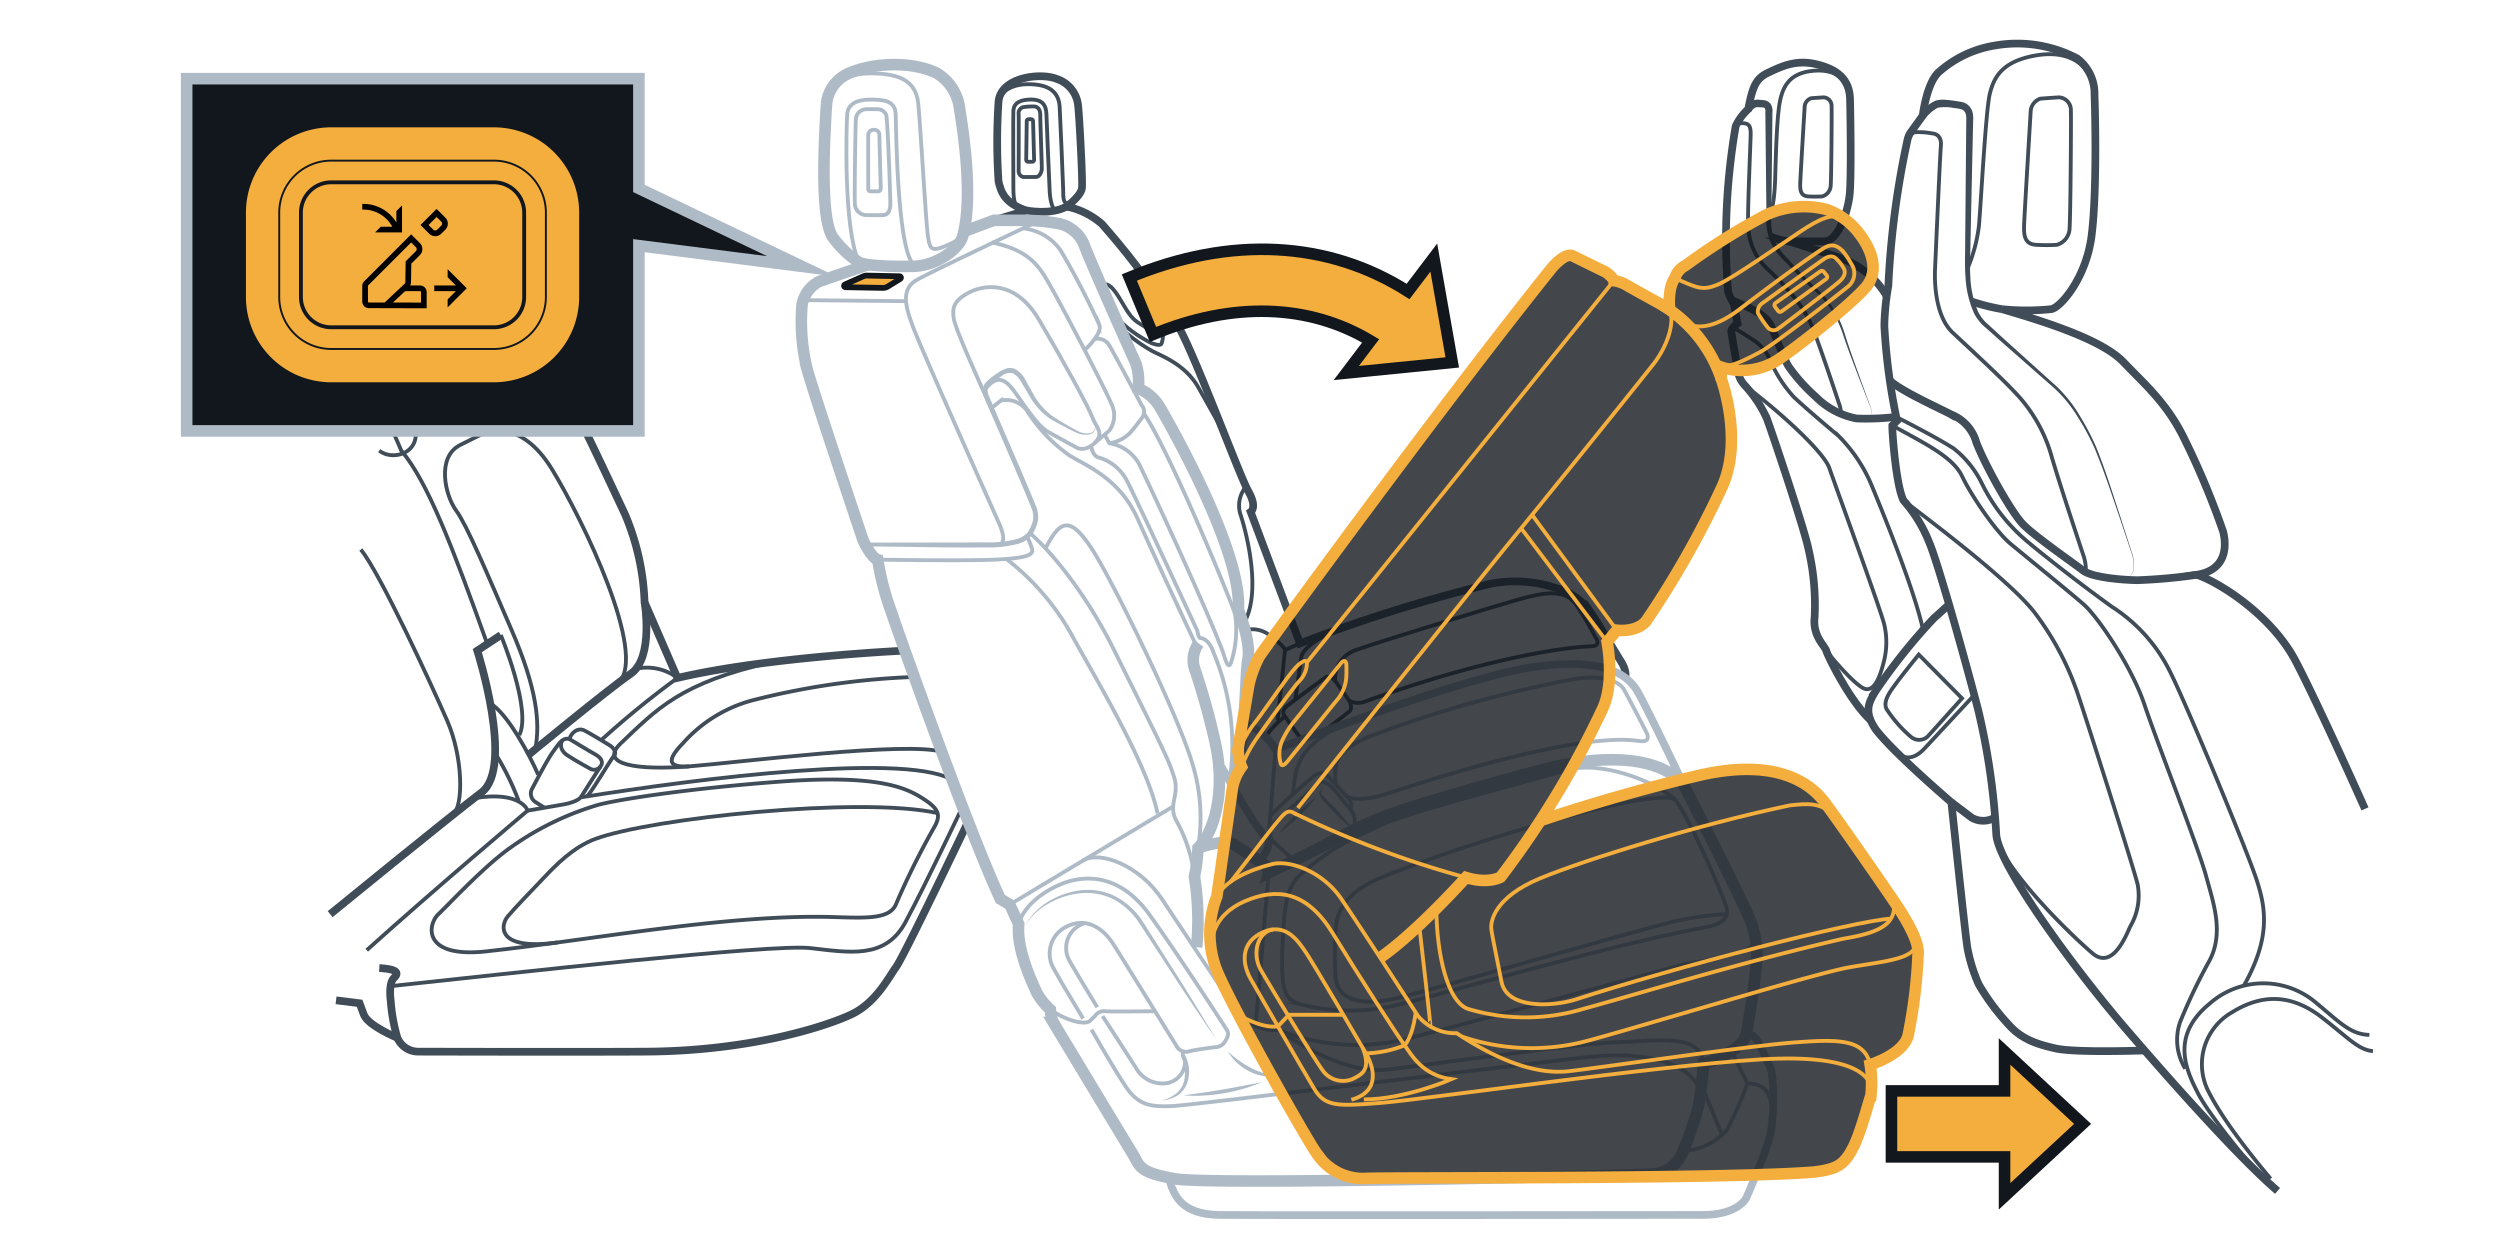 <svg xmlns="http://www.w3.org/2000/svg" width="324.248" height="161.749" viewBox="0 0 324.248 161.749"><g id="ac289817-8633-4452-bb74-3821f0d4a2b3" data-name="below"><path d="M295.4,154.461c-4.575-3.905-12.831-13.054-19.637-20.976s-16.514-21.2-16.848-25.216a90.472,90.472,0,0,0-2.343-16.178c-1.674-6.471-5.244-19.191-6.36-21.757a18.4,18.4,0,0,0-3.322-5.422c-.987-1.88-1.5-9.071-1.457-9.729l.611-.611a79.4,79.4,0,0,1-1.645-12.314,33.108,33.108,0,0,1,.517-5.17,113.861,113.861,0,0,1,2.49-18.98,2.992,2.992,0,0,1,.488-1.05L249.376,15s.47-4.089,2.021-5.593a14.39,14.39,0,0,1,7.473-3.525A16.641,16.641,0,0,1,269.4,7.573a5.724,5.724,0,0,1,2.256,4.7c.094,2.444.329,12.689-.376,18.282S267.141,40,266.013,40.1a31.184,31.184,0,0,1-6.344,0c5.78,1.692,13.018,4,15.744,6.862s5.64,5.311,7.9,9.964a104.407,104.407,0,0,1,5.029,12.031c.376,1.5.7,4.935-3.431,5.593,2.679.846,9.682,5.123,12.878,11.28s8.948,19.082,8.948,19.082" style="fill:none;stroke:#404d59;stroke-miterlimit:10"/><path d="M245.09,49.327c1.419,1.391,6.824,3.788,7.905,4.4a5.486,5.486,0,0,1,3.337,3.666c1.081,2.82,4.512,9.071,6.11,10.668s6.626,5.076,7.707,5.922,4.606,1.222,7.05,1.269a70.073,70.073,0,0,0,7.708-.7" style="fill:none;stroke:#404d59;stroke-miterlimit:10"/><path d="M246.885,64.912c8.413,6.344,14.523,11.42,16.92,14.428a37.16,37.16,0,0,1,5.827,11.092c1.363,4.089,7,21.808,7.614,24.252a7.878,7.878,0,0,1-.94,5.451c-.423.846-2.209,5.781-4.888,3.525s-10.8-10.145-12.379-14.683" style="fill:none;stroke:#404d59;stroke-miterlimit:10;stroke-width:0.5px"/><path d="M278.143,136.242s-8.883.328-11.5-.253-4.536-1.28-6.165-3.141a29.19,29.19,0,0,1-3.838-5.176,21.143,21.143,0,0,1-1.454-4.652c-.233-1.163-2.094-18.959-2.094-18.959s-7.56-6.461-9.828-9.482c-1.57-2.324-.872-3.487,0-4.941a74.886,74.886,0,0,1,7.56-9.454l1.965-1.776" style="fill:none;stroke:#404d59;stroke-miterlimit:10"/><path d="M245.955,97.532c1.031,1.007,2.31,1,3.648-.45s6.454-6.936,6.454-6.936" style="fill:none;stroke:#404d59;stroke-miterlimit:10;stroke-width:0.5px"/><path d="M253.092,104.061l2.617,1.977a2.961,2.961,0,0,0,3.02,0" style="fill:none;stroke:#404d59;stroke-miterlimit:10"/><path d="M242.609,93.392c-2.718-2.475-5.568-8.348-5.742-8.988s-1.8-1.9-1.512-4.353a31.966,31.966,0,0,0-.815-8.907c-.581-2.791-4.885-15.586-5.408-16.923a16.255,16.255,0,0,0-2.733-4.13,3.584,3.584,0,0,1-1.047-2.326c-.233-1.279-.814-4.769-.814-4.769s0-.465.814-1.046l-.466-2.559a6.5,6.5,0,0,1-.756-1.571,86.059,86.059,0,0,1,.989-21.459,6.879,6.879,0,0,1,1.629-2.21c.581-3.083,1.046-4.013,2.675-4.769s3.489-1.687,6.164-1.047,4.3,1.919,4.362,4.536.175,10.352-.058,12.446-1.454,5.99-3.315,5.99H232.04s5.7,1.8,6.8,2.21a11.336,11.336,0,0,1,5.883,4.908" style="fill:none;stroke:#404d59;stroke-miterlimit:10"/><path d="M226.339,13.862a2.608,2.608,0,0,1,.651-.65,1.737,1.737,0,0,1,.975-.283,3.844,3.844,0,0,1,.418.032l.382.029a1.245,1.245,0,0,1,.96.616,1.784,1.784,0,0,1,.157.989l-.007.742-.015,1.483-.06,5.935c-.026,1.971-.022,3.975-.082,5.92a6.549,6.549,0,0,0,.568,2.768,8.939,8.939,0,0,0,1.748,2.286c1.346,1.468,2.671,2.9,4.163,4.235a13.37,13.37,0,0,1,3.013,5.155c.576,1.887,1.261,3.753,1.926,5.618l1.018,2.794c.162.469.359.922.507,1.4.116.453.229,1.058-.185,1.395.405-.345.279-.938.155-1.386-.156-.467-.364-.921-.536-1.385l-1.076-2.772c-.705-1.854-1.427-3.7-2.049-5.59a13.082,13.082,0,0,0-3.041-4.965c-1.488-1.278-2.9-2.729-4.259-4.155a9.4,9.4,0,0,1-1.89-2.382,7.141,7.141,0,0,1-.687-3c.018-2.018-.027-3.98-.042-5.973l-.064-5.959-.016-1.49-.008-.745a.89.89,0,0,0-.055-.46c-.041-.066-.1-.11-.259-.129l-.683-.038c-.325,0-.556.185-.81.541Z" style="fill:#404d59"/><path d="M245.935,54.07c4.33,2.207,6.443,3.446,7.462,4.1a13.033,13.033,0,0,1,3.643,4.517,23.041,23.041,0,0,0,6.029,7.649c3.3,2.769,8.614,6.775,10.872,8.378a21.1,21.1,0,0,1,7.5,8.378c2.331,4.662,10.053,23.385,11.219,26.955s1.952,7.444-1.646,13.812" style="fill:none;stroke:#404d59;stroke-miterlimit:10;stroke-width:0.5px"/><path d="M224.619,38.944c2.035.872,4.4,1.726,5.094,3.355s1.745,4.419,2.269,5.234a22.827,22.827,0,0,0,3.547,3.954,10.048,10.048,0,0,0,5.292,2.792,33.371,33.371,0,0,0,5.114-.209" style="fill:none;stroke:#404d59;stroke-miterlimit:10"/><path d="M226.4,50.091c4.012,2.966,10.119,8.433,10.875,10.643s6.79,18.727,7.117,20.3a9.956,9.956,0,0,1,0,4.536c-.371,1.512-1.185,4.653-2.872,3.606s-4.652-4.769-4.652-4.769" style="fill:none;stroke:#404d59;stroke-miterlimit:10;stroke-width:0.5px"/><path d="M249,14.665a5.616,5.616,0,0,1,2.029-1.606,3.39,3.39,0,0,1,1.36-.11c.412.031.811.081,1.209.14l.595.095a2.134,2.134,0,0,1,.7.2,1.83,1.83,0,0,1,.945,1.185,2.626,2.626,0,0,1,.087.707l-.013.591-.027,1.183-.209,9.464-.1,4.732c-.014,1.58-.125,3.157-.021,4.7a12.637,12.637,0,0,0,1,4.479,5.355,5.355,0,0,0,1.414,1.749l1.737,1.6,7.027,6.339a17.553,17.553,0,0,1,2.964,3.726,32.6,32.6,0,0,1,2.2,4.207c1.185,2.939,2.114,5.951,3.1,8.947l1.446,4.5a4.879,4.879,0,0,1,.285,2.334,1.652,1.652,0,0,1-.538,1.032,1.449,1.449,0,0,1-1.118.278,1.44,1.44,0,0,0,1.108-.29,1.624,1.624,0,0,0,.517-1.025,4.83,4.83,0,0,0-.314-2.309l-1.5-4.485c-1.027-2.978-2-5.989-3.214-8.886a32.245,32.245,0,0,0-2.235-4.14,17.2,17.2,0,0,0-2.954-3.617l-7.107-6.243-1.765-1.582a5.9,5.9,0,0,1-1.555-1.887,13.158,13.158,0,0,1-1.125-4.683c-.128-1.606-.036-3.186-.043-4.758l.042-4.728.084-9.457.011-1.181,0-.591a1.714,1.714,0,0,0-.06-.463.914.914,0,0,0-.487-.606,4.744,4.744,0,0,0-1.01-.192,5.8,5.8,0,0,0-2.122-.042,4.907,4.907,0,0,0-1.6,1.357Z" style="fill:#404d59"/><path d="M259.669,40.1a27.218,27.218,0,0,1-3.907-.978" style="fill:none;stroke:#404d59;stroke-miterlimit:10"/><path d="M232.04,31.307a9.421,9.421,0,0,1-2.341-.595" style="fill:none;stroke:#404d59;stroke-miterlimit:10"/><path d="M255.186,34.83a20.581,20.581,0,0,0,1.479-5.52c.252-2.738.884-15.125,1.432-17.232s1.6-4.129,5.941-4.887,7.041,1.209,7.544,4.291" style="fill:none;stroke:#404d59;stroke-miterlimit:10;stroke-width:0.5px"/><path d="M263.384,14.353s-.821,13.525-.863,14.873.084,2.444,1.559,2.528a24.009,24.009,0,0,0,2.7,0,2.288,2.288,0,0,0,1.644-2.191c.126-1.854.21-14.2.168-15.21a1.648,1.648,0,0,0-1.517-1.727c-.758.042-2.443.168-2.443.168A1.849,1.849,0,0,0,263.384,14.353Z" style="fill:none;stroke:#404d59;stroke-miterlimit:10;stroke-width:0.5px"/><path d="M234.066,13.785s-.551,9.084-.579,9.99.056,1.641,1.047,1.7a16.255,16.255,0,0,0,1.811,0,1.538,1.538,0,0,0,1.1-1.472c.084-1.245.141-9.536.113-10.216a1.108,1.108,0,0,0-1.019-1.16c-.509.029-1.641.113-1.641.113A1.242,1.242,0,0,0,234.066,13.785Z" style="fill:none;stroke:#404d59;stroke-miterlimit:10;stroke-width:0.5px"/><path d="M247.4,18.108s.079-1.016,1.385-.974a9.883,9.883,0,0,1,1.811.169s1.264,0,1.138,1.558-.632,13.188-.758,15.969.337,6.488,2.275,8.3,6.278,5.816,7.963,7.627a19.572,19.572,0,0,1,4.8,8.173c1.1,3.834,4.3,13.4,4.3,13.4s.585,2.215-.167,1.654" style="fill:none;stroke:#404d59;stroke-miterlimit:10;stroke-width:0.5px"/><path d="M245.428,55.183c3.905,2.188,7.824,4,9.046,6.57s4.381,7.2,6.32,8.805,7.71,6.3,9.479,7.85,6.175,7.95,7.87,13.006,7,18.581,7.972,22.162,2.444,7.584.3,11.291a73.258,73.258,0,0,0-3.665,7.711,7.137,7.137,0,0,0,.674,6.025" style="fill:none;stroke:#404d59;stroke-miterlimit:10;stroke-width:0.5px"/><path d="M292.682,151.964s-5.893-6.873-7.578-10.117-3.539-7.542,1.475-11.671a10.536,10.536,0,0,1,13.651-.253c3.075,2.528,4.592,4.256,7.078,4.3" style="fill:none;stroke:#404d59;stroke-miterlimit:10;stroke-width:0.5px"/><path d="M294.5,152.886c-4.508-5.393-6.91-8.975-8.174-11.545a7.767,7.767,0,0,1,3.2-10.069c4.508-2.781,8.3-1.9,11.713.758s4.677,4.143,6.531,4.3" style="fill:none;stroke:#404d59;stroke-miterlimit:10;stroke-width:0.5px"/><path d="M224.538,43s.048-.661.769-.229,2.38,1.513,2.38,1.513a5.805,5.805,0,0,1,1.766,2.128,17.124,17.124,0,0,0,3.172,5.047c1.55,1.478,4.975,4.362,5.8,5.047a19.93,19.93,0,0,1,4.189,6.128c1.146,2.74,5.556,13.446,6.758,18.854" style="fill:none;stroke:#404d59;stroke-miterlimit:10;stroke-width:0.5px"/><path d="M248.862,84.9l5.61,5.672s-4.02,4.488-4.457,4.956a1.63,1.63,0,0,1-2.212,0,16.833,16.833,0,0,1-3.15-3.615c-.123-.374-.281-.9.437-2.089S248.862,84.9,248.862,84.9Z" style="fill:none;stroke:#404d59;stroke-miterlimit:10;stroke-width:0.5px"/><path d="M239.9,12.2c.135-1.2-1.266-3.282-4.571-3.031s-4.239,2.084-4.6,4.742-.467,8.8-.5,9.556-.162,3.882-.817,4.42" style="fill:none;stroke:#404d59;stroke-miterlimit:10;stroke-width:0.5px"/><path d="M225.119,16.361c.173-.355.613-.441,1.116-.369s.826.251.826,1.329-.448,10.418-.313,12.107a7.834,7.834,0,0,0,2.433,5.4c1.832,1.71,4.742,4.6,5.963,7.791s3.449,9.941,3.449,9.941.492,1.366-.347.871" style="fill:none;stroke:#404d59;stroke-miterlimit:10;stroke-width:0.5px"/></g><g id="b730f721-4875-4a36-adc8-9765933225c8" data-name="illustration"><path d="M125.62,106.461s-8.354,17.513-9.378,18.935-2.651,4.7-5.881,6.2-12.909,4.709-26.506,4.8c-8.649.056-29.694,0-29.694,0a2.938,2.938,0,0,1-2.617-1.784,22.59,22.59,0,0,1-.872-4.869s-.327-2.182.436-2.916.205-1.143-1.915-1.265" style="fill:none;stroke:#404d59;stroke-miterlimit:10"/><path d="M117.44,84.383s-17.881.8-29.574,3.546L83.6,78.112a32.054,32.054,0,0,0-2.508-11.34c-2.4-5.125-10.141-21.742-14.611-28.917-2.944-4.776-7.851-7.393-14.939-7.393,3.346-.61,5.834-3.518,5.39-6.33s-2.288-10.189-2.288-10.189-.823-3.111-6.067-3.022" style="fill:none;stroke:#404d59;stroke-miterlimit:10"/><path d="M50.658,127.9c15.48-1.644,49.38-5.5,54.43-4.934s9.743,1.5,12.352-3.369,7.435-15.046,7.435-15.046" style="fill:none;stroke:#404d59;stroke-miterlimit:10;stroke-width:0.5px"/><path d="M63.287,123.365c13.363-1.447,31.019-4.8,44.562-4.431,4.245.116,7.592.388,8.393-1.74a101.8,101.8,0,0,1,4.81-9.7c1-1.671.891-2.483-1.336-3.915s-5.866-3.128-18.246-2.224-22.3,2.477-24.295,3.157A38.01,38.01,0,0,0,65.838,110.2c-3.238,2.372-7.544,7-8.98,8.369s-2.122,5.8,6.429,4.8" style="fill:none;stroke:#404d59;stroke-miterlimit:10;stroke-width:0.5px"/><path d="M121.6,105.456c-9.9-2.2-37.193.658-44.422,3.364-2.841,1.064-5.088,3.384-6.649,5.033s-3.76,3.9-4.688,5.019-1.532,4.458,6.5,3.362" style="fill:none;stroke:#404d59;stroke-miterlimit:10;stroke-width:0.5px"/><path d="M123.921,101.405c-5.346-4-33.359-.437-48.591,2.01,0,0-.435.587-2.213.914s-4.672.8-4.672.8-.883-2.626-6.976-1.594" style="fill:none;stroke:#404d59;stroke-miterlimit:10;stroke-width:0.5px"/><path d="M122.225,97.53C117.718,96.1,95.869,98.883,89.376,99.4s-11.849-.162-8.865-2.985c4.62-4.37,7.691-7.892,19.734-10.563" style="fill:none;stroke:#404d59;stroke-miterlimit:10;stroke-width:0.5px"/><path d="M89.376,99.4c-2.746.154-2.934-.8-.812-2.985a18.35,18.35,0,0,1,9.177-5.622A98.9,98.9,0,0,1,118.665,87.8" style="fill:none;stroke:#404d59;stroke-miterlimit:10;stroke-width:0.5px"/><path d="M51.544,134.607s-3.816-1.557-4.361-3.021l-.545-1.463-3.053-.385" style="fill:none;stroke:#404d59;stroke-miterlimit:10"/><path d="M83.6,78.112s1.227,7.2-1.786,9.268S68.445,97.99,68.445,97.99" style="fill:none;stroke:#404d59;stroke-miterlimit:10"/><path d="M42.821,118.565s15.375-12.54,19.642-15.8-.56-18.378-.56-18.378l3.053-2.019" style="fill:none;stroke:#404d59;stroke-miterlimit:10"/><path d="M64.956,82.364s4.039,9.685,2.4,12.978" style="fill:none;stroke:#404d59;stroke-miterlimit:10;stroke-width:0.5px"/><path d="M63.592,91.244c2.222,1.243,5.171,6.807,6.2,9.22" style="fill:none;stroke:#404d59;stroke-miterlimit:10;stroke-width:0.5px"/><path d="M64.41,97.99a35.583,35.583,0,0,1,2.855,5.871" style="fill:none;stroke:#404d59;stroke-miterlimit:10;stroke-width:0.5px"/><path d="M70.63,104.763l-1.168-.732A1.3,1.3,0,0,1,69,102.325c.756-1.442,2.08-3.924,2.665-4.736.843-1.17,1.311-1.971,2.2-1.735.187-.746,1.04-1.542,1.9-1.121S79.2,96.746,79.2,96.746s.923.709.462,1.244-2.92,4.717-3.517,5.294" style="fill:none;stroke:#404d59;stroke-miterlimit:10;stroke-width:0.5px"/><path d="M75.33,103.415s2.14-3.4,2.561-4,.064-1.165-.716-1.588-3.309-1.969-3.309-1.969" style="fill:none;stroke:#404d59;stroke-miterlimit:10;stroke-width:0.5px"/><path d="M72.967,96.016c-.161.131-.6,1.158.664,1.974s2.9,1.7,2.9,1.7a1.023,1.023,0,0,0,1.357-.279" style="fill:none;stroke:#404d59;stroke-miterlimit:10;stroke-width:0.5px"/><path d="M68.445,105.125s-12.012,10.127-20.88,18.115" style="fill:none;stroke:#404d59;stroke-miterlimit:10;stroke-width:0.5px"/><path d="M58.7,105.723c1.47-1.169,1.354-7.557-.7-12.252s-8.715-19.165-11.2-22.2" style="fill:none;stroke:#404d59;stroke-miterlimit:10;stroke-width:0.5px"/><path d="M69.422,97.188c.666-3.434.217-7.877-3.069-15.477s-5.775-13.554-7.2-15.509-2.576-6.931.534-8.487l3.11-1.556s4.621-2.133,8.8,4.71S83.907,84.756,80.286,88.5" style="fill:none;stroke:#404d59;stroke-miterlimit:10;stroke-width:0.5px"/><path d="M63.2,83.524c-4.579-12.789-7.778-21.105-11.155-25.079,0,0-3.289-8.023-5.955-10.8" style="fill:none;stroke:#404d59;stroke-miterlimit:10;stroke-width:0.5px"/><path d="M49.193,58.445c1.7,1.358,5.117.373,4.7-2.6a60.2,60.2,0,0,1-.643-9.106c.133-1.6-.223-2.978,3.51-4.066s4.3-.911,5.707.689,3.1,4.266,5.982,5.421,4.849,1.731,4.849,1.731" style="fill:none;stroke:#404d59;stroke-miterlimit:10;stroke-width:0.5px"/><path d="M53.219,47.647c3.093-2.064,8.766-3.346,10.373-2.616" style="fill:none;stroke:#404d59;stroke-miterlimit:10;stroke-width:0.5px"/><path d="M66.483,37.855c-2.617-2.4-5.186-5.082-11.238-3.965a75.023,75.023,0,0,0-10.119,2.538" style="fill:none;stroke:#404d59;stroke-miterlimit:10;stroke-width:0.5px"/><line x1="51.544" y1="30.462" x2="46.091" y2="31.813" style="fill:none;stroke:#404d59;stroke-miterlimit:10"/><path d="M82.5,86.746a6.548,6.548,0,0,1,5.37,1.183,119.9,119.9,0,0,0-9.834,8.012" style="fill:none;stroke:#404d59;stroke-miterlimit:10;stroke-width:0.5px"/><path d="M210.765,87.877s.337-.708-.511-2.066-3.169-5.31-4.018-6.5a7.994,7.994,0,0,0-4.3-3,16.821,16.821,0,0,0-8.49-.623,199.462,199.462,0,0,0-24.839,7.766L162.211,66.4s.894-.566-.289-2.659-6.727-17.2-9.047-21.334a100.721,100.721,0,0,0-9.96-13.354,9.967,9.967,0,0,0-4.583-2.264s1.9-1.358,2-2.433-.357-9.733-.527-10.864a4.048,4.048,0,0,0-2.831-3.282c-2.035-.793-7.185-.227-7.468,3a78.271,78.271,0,0,0,0,10.3c.34,1.472.818,2.83,3.606,3.792l-4.21,1.276" style="fill:none;stroke:#404d59;stroke-miterlimit:10"/><path d="M133.11,27.3s3.185.622,5.222-.51" style="fill:none;stroke:#404d59;stroke-miterlimit:10"/><path d="M129.474,13.586c.022-1.565,1.542-2.7,4.049-2.666s3.8.988,3.912,2.925.418,9.648.456,10.674-.145,2.435,1.276,1.578" style="fill:none;stroke:#404d59;stroke-miterlimit:10;stroke-width:0.5px"/><path d="M132.077,26.877c-.262-.133-.644-.459-.644-2.472s-.038-9.5,0-10.028.228-1.361,2.014-1.46,2.231.738,2.274,1.877.361,9.041.43,10.181.436,2.407.821,2.31" style="fill:none;stroke:#404d59;stroke-miterlimit:10;stroke-width:0.5px"/><path d="M132.118,22.217s.026-6.961,0-7.395a.826.826,0,0,1,.564-.918,8.552,8.552,0,0,1,1.374-.1c.487,0,.867.306.867,1.122s.2,6.4.2,6.885-.262,1.147-.807,1.147h-1.437A.741.741,0,0,1,132.118,22.217Z" style="fill:none;stroke:#404d59;stroke-miterlimit:10;stroke-width:0.5px"/><path d="M133.167,15.709l-.069,5.015a.254.254,0,0,0,.253.257h.519a.254.254,0,0,0,.253-.26l-.138-5.016a.253.253,0,0,0-.253-.246h-.312A.253.253,0,0,0,133.167,15.709Z" style="fill:none;stroke:#404d59;stroke-linecap:round;stroke-linejoin:round;stroke-width:0.5px"/><path d="M143.042,36.96c.658-.33,1.353.329,2.377,2.084s1.462,2.376,2.45,2.961,2.413,1.609,2.833,1.463" style="fill:none;stroke:#404d59;stroke-miterlimit:10;stroke-width:0.5px"/><path d="M145.183,41.567a16.626,16.626,0,0,0,4.221,2.961c.878.293,1.244.293,1.3-.146a2.88,2.88,0,0,0,0-1.718,56.34,56.34,0,0,0-2.5-5.427c-.768-1.557-.821-2.777-1.558-3.71" style="fill:none;stroke:#404d59;stroke-miterlimit:10;stroke-width:0.5px"/><path d="M145.183,42.359a20.511,20.511,0,0,0,4.368,3.23c1.426.7,4.278,1.828,5.887,4.68s3.337,5.949,3.337,5.949" style="fill:none;stroke:#404d59;stroke-miterlimit:10;stroke-width:0.5px"/><path d="M161.475,63.286a3.8,3.8,0,0,0-.553,3.547c.549,1.645,2.886,9.958.36,14.078" style="fill:none;stroke:#404d59;stroke-miterlimit:10;stroke-width:0.5px"/><path d="M161.571,81.715a3.643,3.643,0,0,1,2.871.512c.795.548,2.111,1.609,2.221,2.084l1.943-.863" style="fill:none;stroke:#404d59;stroke-miterlimit:10;stroke-width:0.5px"/><line x1="166.663" y1="84.311" x2="165.712" y2="93.452" style="fill:none;stroke:#404d59;stroke-miterlimit:10;stroke-width:0.5px"/><path d="M164.161,95.558a10.129,10.129,0,0,1,2.5-2.618.9.9,0,0,1,.183-1.316c.768-.585,4.534-3.4,5.046-3.747s.99.091,1.281.456S175,90.893,175,90.893s.512.987,0,1.389-3.324,2.6-3.324,2.6" style="fill:none;stroke:#404d59;stroke-miterlimit:10;stroke-width:0.5px"/><line x1="166.663" y1="92.94" x2="168.81" y2="95.936" style="fill:none;stroke:#404d59;stroke-miterlimit:10;stroke-width:0.5px"/><path d="M173.173,88.333a3.913,3.913,0,0,1,2.7-4.022c2.011-.768,19.636-6.216,21.976-6.8s5.119-1.17,6.545.878a38.256,38.256,0,0,1,2.523,4.258s.914,1.175-.622,1.183-11.972.884-29.387,7.21A2.5,2.5,0,0,1,175,90.893" style="fill:none;stroke:#404d59;stroke-miterlimit:10;stroke-width:0.5px"/><path d="M168,90.753c.488-3.626.807-5.674.807-5.674s.23-1.607,4.873-3.455" style="fill:none;stroke:#404d59;stroke-miterlimit:10;stroke-width:0.5px"/><path d="M118.092,34.548s-5.443.095-6.685-.526a13.05,13.05,0,0,1-3.486-3.39c-.334-.716-1.671-2.769-.716-17.189a4.824,4.824,0,0,1,2.961-3.964c2.865-1.289,7.974-1.623,11.316,0a6.214,6.214,0,0,1,2.913,4.2c.191,1.385,2.053,11.556.429,17.094C124.252,32.351,121.43,34.6,118.092,34.548Z" style="fill:none;stroke:#aebbc7;stroke-miterlimit:10;stroke-width:1.5px"/><path d="M107.46,12.317c1.4-2.02,2.753-2.885,6-2.79s5.348,1,5.635,3.916.955,14.515,1.193,16.616.43,2.483,1.672,2.1a15.65,15.65,0,0,0,2.864-1.385" style="fill:none;stroke:#aebbc7;stroke-miterlimit:10;stroke-width:0.5px"/><path d="M111.407,34.022c-2.053-4.345-1.623-17.9-1.528-19.195s1.194-1.91,2.961-1.91,3.281.1,3.335,1.958.2,19.633,2.777,19.633" style="fill:none;stroke:#aebbc7;stroke-miterlimit:10;stroke-width:0.5px"/><path d="M114.961,14.959c.269,2.593.538,11.252.513,11.618s-.1,1.3-.978,1.321-2.2,0-2.2,0a1.511,1.511,0,0,1-1.418-1.369c-.074-1.272.073-10.127.122-10.934a1.376,1.376,0,0,1,1.2-1.419c.66-.049,1.81,0,1.81,0A1.214,1.214,0,0,1,114.961,14.959Z" style="fill:none;stroke:#aebbc7;stroke-miterlimit:10;stroke-width:0.5px"/><path d="M112.612,24.425s-.024-6.556,0-6.9a.7.7,0,0,1,.554-.685,1.13,1.13,0,0,1,.461.038s.431.078.431.69.159,6.356.169,6.635c.014.4-.025.611-.392.611H113S112.6,24.916,112.612,24.425Z" style="fill:none;stroke:#aebbc7;stroke-miterlimit:10;stroke-width:0.5px"/><path d="M155.194,122.854a35.363,35.363,0,0,0-.278-9.145,23.714,23.714,0,0,0,.459-3.713c2.2-2.162,3.7-7.649,2.146-14.078a91.423,91.423,0,0,0-2.6-9.256,3.607,3.607,0,0,1,.555-3.214" style="fill:none;stroke:#aebbc7;stroke-miterlimit:10;stroke-width:1.5px"/><path d="M158.408,99.41s4.752,8.757,6.034,9.366c0,0,.562.887-.99,2.827" style="fill:none;stroke:#aebbc7;stroke-miterlimit:10"/><path d="M125.014,30.029l3.886-1.452h4.036a26.493,26.493,0,0,1,4.036.367,4.537,4.537,0,0,1,3.6,2.715c.881,2.421,6.751,15.484,6.751,15.484a7.437,7.437,0,0,1,.294,3.229,5.721,5.721,0,0,1,2.715,2.275c1.027,1.687,10.861,18.859,10.274,26.418,0,0,1.687,4.183,1.247,6.457s-.139,12.564-2.344,15.859" style="fill:none;stroke:#aebbc7;stroke-miterlimit:10;stroke-width:1.5px"/><path d="M161.282,93.745a8.558,8.558,0,0,1,4.163,3.445c9.026-3.375,25.978-9.686,33.683-10.714s11.668.294,13.356,3.376,5.781,11.719,5.781,11.719" style="fill:none;stroke:#aebbc7;stroke-miterlimit:10"/><path d="M112.6,70.376l15.416-.027a13.9,13.9,0,0,0,3.732-.405,3.048,3.048,0,0,0,1.488-.835,4.494,4.494,0,0,0,.735-1.6,2.953,2.953,0,0,0-.229-1.71l-.726-1.775-1.51-3.544L128.454,53.4l-.75-1.784a2.538,2.538,0,0,1-.239-1.062,1.663,1.663,0,0,1,.486-1.047,9.4,9.4,0,0,1,1.586-1.226,3.871,3.871,0,0,1,.934-.469,1.676,1.676,0,0,1,1.152.031,3.331,3.331,0,0,1,1.425,1.523l.943,1.686a8.745,8.745,0,0,0,2.406,2.834,35.266,35.266,0,0,0,3.282,1.954,2.45,2.45,0,0,0,1.78.329.832.832,0,0,0,.559-.663,1.849,1.849,0,0,0-.147-.932,1.879,1.879,0,0,1,.211.94.931.931,0,0,1-.576.774,2.654,2.654,0,0,1-1.94-.2c-.6-.258-1.167-.566-1.736-.867s-1.138-.591-1.7-.962a8.756,8.756,0,0,1-2.623-2.924l-.975-1.659a2.958,2.958,0,0,0-1.149-1.256,1.677,1.677,0,0,0-1.513.386,9.058,9.058,0,0,0-1.461,1.122,1.043,1.043,0,0,0-.323.657,1.984,1.984,0,0,0,.195.8l.746,1.769,3.059,7.077,1.516,3.548.735,1.793a3.592,3.592,0,0,1,.263,2.057,5.067,5.067,0,0,1-.862,1.881,3.626,3.626,0,0,1-1.809,1.054,14.462,14.462,0,0,1-3.906.436c-5.153.063-10.287-.105-15.427-.124Z" style="fill:#aebbc7"/><path d="M127.793,50.445c1.18-1.394,2.208-1.835,3.749.294s3.082,4.549,4.4,5.283,3.742,2.055,3.742,2.055.954.587,2.275-.587,1.835-1.541,1.835-1.541a3.316,3.316,0,0,0,.44-3.376c-.807-1.981-6.017-11.961-7.632-14.823s-2.642-5.211-8-6.311" style="fill:none;stroke:#aebbc7;stroke-miterlimit:10;stroke-width:0.5px"/><path d="M129.56,70.626s1.248,0,0-2.789-10.273-23.043-11.154-25.464-1.7-4.844.546-6.091,15.011-7.265,15.011-7.265a3.691,3.691,0,0,1,3.009-.073" style="fill:none;stroke:#aebbc7;stroke-miterlimit:10;stroke-width:0.5px"/><path d="M129.78,55.686c-3.449-7.589-5.944-13.24-6.09-14.414s-.155-2.128,1.794-3.229,6.131-1.908,9.287,3.449,6.384,11.228,6.9,12.622,1.614,1.982.293,3.376" style="fill:none;stroke:#aebbc7;stroke-miterlimit:10;stroke-width:0.5px"/><line x1="104.339" y1="38.927" x2="117.517" y2="39.062" style="fill:none;stroke:#aebbc7;stroke-miterlimit:10;stroke-width:0.5px"/><path d="M133.6,69.158c2.716,2.348,7.295,7.852,10.913,15.19s6.553,13.1,7.287,15.062.733,2.33.66,3.284-.672,2.2.031,3.6a19.866,19.866,0,0,1,2.429,7.419" style="fill:none;stroke:#aebbc7;stroke-miterlimit:10;stroke-width:0.5px"/><path d="M130.973,117.312c.862-.528,21.189-12.715,21.189-12.715" style="fill:none;stroke:#aebbc7;stroke-miterlimit:10;stroke-width:0.5px"/><path d="M155.375,110s3.476-1.275,4.751-.444,3.935,2.661,3.935,2.661.572.665.48,1c0,0,4.675-2.217,8.831-4.434a49.648,49.648,0,0,1,8.813-3.824c2.882-1,16.294-4.822,19.509-5.542s12.248-2.328,16.571,2.161c0,0,7.7,15.131,8.7,17.68a11.961,11.961,0,0,1,.776,6.263c-.166,2.328-1.219,8.48-1.219,8.48s-.167,2.272-5.6,3.991a44.882,44.882,0,0,1-.61,5.376,43.4,43.4,0,0,1-2,5.875,4.535,4.535,0,0,1-4.379,3.048c-3.6.166-56.532,1.441-61.464.609s-4.656-1.773-5.543-3.214-10.308-17.071-10.308-17.071a5.129,5.129,0,0,1-.388-1.662,8.843,8.843,0,0,1-1.774-2.217c-.388-.942-2.66-5.432-2.328-8.868l-1.164-2.549-1.219-.721c-4.1-8.812-12.858-33.42-14.244-37.522a35.48,35.48,0,0,1-1.662-6.484c-.832-.222-1.885-2.494-1.885-2.494s-6.373-18.955-7.26-22.17a25.911,25.911,0,0,1-.665-8.424,4.3,4.3,0,0,1,2.106-2.937c.831-.333,6.458-2.242,6.458-2.242" style="fill:none;stroke:#aebbc7;stroke-miterlimit:10;stroke-width:1.5px"/><path d="M135.6,71.121c1.888-3.651,3.154-4.275,5.97,0S153.1,93.337,154.757,99.41A23.624,23.624,0,0,1,155.375,110" style="fill:none;stroke:#aebbc7;stroke-miterlimit:10;stroke-width:0.5px"/><path d="M143.264,56.37l.63,1.12a5.371,5.371,0,0,1,4.1,3.218c1.471,3.03,8.287,17.7,10.648,23.932.668,2.309.891,1.908,1.248.527a13.968,13.968,0,0,0,.311-5.436c-.356-1.425-8.687-21.7-11.939-26.24" style="fill:none;stroke:#aebbc7;stroke-miterlimit:10;stroke-width:0.5px"/><path d="M141.568,57.99s.116,1.185,1.02,1.372a6.031,6.031,0,0,1,3.667,3.173c1.069,2.049,9.044,19.29,9.044,19.29s.131.936.4.936,1.16.239,1.695,1.879a30.926,30.926,0,0,1,2.183,15.986" style="fill:none;stroke:#aebbc7;stroke-miterlimit:10;stroke-width:0.5px"/><line x1="165.445" y1="97.19" x2="164.541" y2="108.4" style="fill:none;stroke:#aebbc7;stroke-miterlimit:10;stroke-width:0.5px"/><path d="M113.848,72.585s10.978.182,15.166,0,4.989-.628,4.856-1.3a8.483,8.483,0,0,0-.672-1.7" style="fill:none;stroke:#aebbc7;stroke-miterlimit:10;stroke-width:0.5px"/><path d="M130.529,72.5a32.384,32.384,0,0,1,8.642,10.152c2.139,4.01,9.623,16.177,10.96,22.857" style="fill:none;stroke:#aebbc7;stroke-miterlimit:10;stroke-width:0.5px"/><path d="M140.68,45.408s2.34-2.142,1.908-3.255a99.606,99.606,0,0,0-5.021-9.668,6.789,6.789,0,0,0-4.885-2.863" style="fill:none;stroke:#aebbc7;stroke-miterlimit:10;stroke-width:0.5px"/><path d="M141.967,43.971a1.75,1.75,0,0,1,1.927.86c.713,1.2,4.188,7.746,4.188,7.746a1.243,1.243,0,0,1,0,1.649,24.081,24.081,0,0,1-1.515,1.916,4.724,4.724,0,0,1-2.673,1.348" style="fill:none;stroke:#aebbc7;stroke-miterlimit:10;stroke-width:0.5px"/><path d="M128.543,52.954l1.273-1a3.279,3.279,0,0,1,3.519,1.537,20.529,20.529,0,0,0,5.391,5.591c2.183,1.336,6.5,2.985,8.821,8.2s7.652,16.55,7.652,16.55" style="fill:none;stroke:#aebbc7;stroke-miterlimit:10;stroke-width:0.5px"/><path d="M140.48,111.6c2.165-1.3,7.291.613,10.222,5s7.9,11.971,9.135,13.6,2.887,3.646,6.051,3.4c0,0,7.746,5.862,14.052,5.123s24.778-3.4,29.8-3.546,10.937-1.271,11.183,2.813" style="fill:none;stroke:#aebbc7;stroke-miterlimit:10;stroke-width:0.5px"/><path d="M220.521,142.165c.226-1.883-2.995-6.4-15.014-5.023s-50.531,6.158-53.345,6.306-4.488-.05-6.114-2.464-4.48-7.438-4.48-7.438" style="fill:none;stroke:#aebbc7;stroke-miterlimit:10;stroke-width:0.5px"/><path d="M136.239,130.946c1.855,1.348,4.46,2.082,5.121,1.458l.66-.624a1.383,1.383,0,0,1,1.285-.624c.88.074,6.457,0,6.457,0" style="fill:none;stroke:#aebbc7;stroke-miterlimit:10;stroke-width:0.5px"/><path d="M140.48,132.11s-3.009-4.99-3.78-6.421a3.886,3.886,0,0,1,1.614-5.5c2.679-1.357,4.844.331,6.091,2.275s8.329,13.429,8.329,13.429a1.417,1.417,0,0,0,1.578.441c1.138-.257,3.266-.514,3.266-.514a1.544,1.544,0,0,0,1.284-.7c.477-.734.525-1.131.24-1.573,0,0-5.665-8.818-9.951-14.828s-9.261-5.024-11.675-3.99-4.778,2.907-5.339,5.133" style="fill:none;stroke:#aebbc7;stroke-miterlimit:10;stroke-width:0.5px"/><path d="M153.681,136.591c.019-.01-.039.078,0,.193a1.85,1.85,0,0,0,.172.4,4.582,4.582,0,0,1,.312,1.066,4.675,4.675,0,0,1-.159,2.164,3.223,3.223,0,0,1-1.33,1.695,4.913,4.913,0,0,1-1.992.64,5.709,5.709,0,0,0,1.821-.879,3.013,3.013,0,0,0,1.046-1.6,4.553,4.553,0,0,0,.057-1.928,4.147,4.147,0,0,0-.256-.916,2.012,2.012,0,0,1-.194-.559.681.681,0,0,1,.307-.728Z" style="fill:#aebbc7"/><path d="M153.7,137.572a2.852,2.852,0,0,1-2.29,2.9,3.931,3.931,0,0,1-4.072-1.961c-1.248-1.965-4.341-6.728-4.341-6.728" style="fill:none;stroke:#aebbc7;stroke-miterlimit:10;stroke-width:0.5px"/><path d="M142.314,130.643s-2.972-4.88-3.633-6.091a3.35,3.35,0,0,1,2.052-4.822" style="fill:none;stroke:#aebbc7;stroke-miterlimit:10;stroke-width:0.5px"/><path d="M132.921,120.185A7.908,7.908,0,0,1,136,116.918a10.271,10.271,0,0,1,4.319-1.46,7.88,7.88,0,0,1,4.494.874,9.605,9.605,0,0,1,3.366,3.125l4.852,7.646q2.4,3.837,4.727,7.722-2.56-3.733-5.051-7.514l-4.944-7.578a9.126,9.126,0,0,0-3.163-3,7.77,7.77,0,0,0-4.25-.893,10.019,10.019,0,0,0-4.227,1.288A7.782,7.782,0,0,0,132.921,120.185Z" style="fill:#aebbc7"/><path d="M159.278,136.387a13.07,13.07,0,0,0,2.938,2.1,9.293,9.293,0,0,0,1.652.677,12.861,12.861,0,0,0,1.782.393,5.9,5.9,0,0,1-3.663-.626,6.867,6.867,0,0,1-1.543-1.085A5.841,5.841,0,0,1,159.278,136.387Z" style="fill:#aebbc7"/><path d="M153.505,142.054c1.711-.219,3.4-.454,5.079-.743l2.52-.454,2.528-.491a21.484,21.484,0,0,1-4.965,1.438,22.692,22.692,0,0,1-2.574.287A15.751,15.751,0,0,1,153.505,142.054Z" style="fill:#aebbc7"/><line x1="164.541" y1="113.21" x2="162.851" y2="133.025" style="fill:none;stroke:#aebbc7;stroke-miterlimit:10;stroke-width:0.5px"/><path d="M165.888,133.6a27,27,0,0,0,16.162,1.23c6.191-1.512,33.041-8.883,35.8-9.6s10.489-1.416,9.8-3.692" style="fill:none;stroke:#aebbc7;stroke-miterlimit:10;stroke-width:0.5px"/><path d="M217.244,103.7c-2.826-2.557-9.892-5.114-14.266-3.769s-19.784,5.249-23.485,6.932-6.46,2.8-10.565,6.343c-1.682,1.463-2.288,2.741-2.557,8.8s0,7.671,2.422,8.277a25.712,25.712,0,0,0,12.651,0c5.922-1.413,26.428-7.47,39.088-9.892,2.5-.4,3.845-1.144,3.374-2.759S218.994,105.79,217.244,103.7Z" style="fill:none;stroke:#aebbc7;stroke-miterlimit:10;stroke-width:0.5px"/><path d="M217.244,103.7c-2.424-1.656-26.177,5.231-38.424,10.247-4.1,1.8-5.451,4.154-5.585,6.576a48.988,48.988,0,0,0,0,6.393c.134.942.874,4.441,8.748,2.355s29.609-8.39,34.319-9.545a35.86,35.86,0,0,1,7.7-1.154" style="fill:none;stroke:#aebbc7;stroke-miterlimit:10;stroke-width:0.5px"/><path d="M167.847,111.6l-2.854-2.583a2.165,2.165,0,0,1,.657-2.692c1.461-1.211,5.431-4.757,5.431-4.757s.609-.534,1.605.486,2.745,3.3,2.745,3.3a2.989,2.989,0,0,1,.114,2.294" style="fill:none;stroke:#aebbc7;stroke-miterlimit:10;stroke-width:0.5px"/><path d="M171.69,102.057c-.1.2-.207.395-.313.59l-.019.019c-.051.119.073.38.231.554.152.19.363.354.55.545q.573.552,1.111,1.136c.359.388.715.78,1.045,1.2l.5.623c.124.205.372.421.565.169a.283.283,0,0,1-.349.2.862.862,0,0,1-.376-.214l-.6-.531c-.4-.352-.774-.73-1.144-1.111s-.731-.772-1.079-1.174a4.239,4.239,0,0,1-.5-.65,1.579,1.579,0,0,1-.18-.4.462.462,0,0,1,.109-.494l-.018.019C171.378,102.375,171.526,102.211,171.69,102.057Z" style="fill:#aebbc7"/><path d="M164.753,105.775s3.657-3.544,5.7-5.149c.68-.488,1.239-.509,1.724,0s2.721,2.937,2.721,2.937.679.819.23,1.406" style="fill:none;stroke:#aebbc7;stroke-miterlimit:10;stroke-width:0.5px"/><path d="M170.767,103.345a21.056,21.056,0,0,1-2.266,2.536,20.583,20.583,0,0,1-2.613,2.176,23.128,23.128,0,0,1,4.879-4.712Z" style="fill:#aebbc7"/><path d="M167.693,103.014c.316-3.5.563-6.086,6.444-9.033" style="fill:none;stroke:#aebbc7;stroke-miterlimit:10;stroke-width:0.5px"/><path d="M173.294,101.827a7.756,7.756,0,0,1,0-2.645c.272-1.131,1.261-2.449,4.6-3.768a155.93,155.93,0,0,1,26.324-7.346c3.061-.518,5.651.047,6.405,1.366s2.967,5.651,2.967,5.651.612,1.224-.895,1.036-7.809-1.393-33.011,6.893c-2.4.783-4.58.779-5.172.137" style="fill:none;stroke:#aebbc7;stroke-miterlimit:10;stroke-width:0.5px"/><path d="M151.587,152.731c.626,2.3,1.588,4.778,6.573,4.845s59.455,0,62.766,0,5.188-1.261,5.657-2.407,2.817-6.445,3.152-8.658.47-7.352-.335-8.538-1.193-3.755-2.876-3.979" style="fill:none;stroke:#aebbc7;stroke-miterlimit:10"/><path d="M224.773,136.721l1.877,3.8a50.416,50.416,0,0,1-2.65,5.993,7.67,7.67,0,0,1-5.679,2.725" style="fill:none;stroke:#aebbc7;stroke-miterlimit:10;stroke-width:0.5px"/><line x1="223.353" y1="147.232" x2="220.532" y2="140.366" style="fill:none;stroke:#aebbc7;stroke-miterlimit:10;stroke-width:0.5px"/><path d="M226.65,140.518c2.146.092,2.874.9,3.348,3.646" style="fill:none;stroke:#aebbc7;stroke-miterlimit:10;stroke-width:0.5px"/><path d="M116.765,36.167l-1.627,1a1.16,1.16,0,0,1-.626.171l-4.854-.087a.183.183,0,0,1-.071-.35l2.368-1.058a1.164,1.164,0,0,1,.5-.1l4.222.089A.183.183,0,0,1,116.765,36.167Z" style="fill:#f4ae3d;stroke:#12171d;stroke-miterlimit:10;stroke-width:0.75px"/></g><g id="b5e1ab77-fb7b-4f75-9567-8f22e4b0dae4" data-name="above"><path d="M248.776,123.434a5.14,5.14,0,0,0-.4-1.68,21.136,21.136,0,0,0-1.9-3.6c-.19-.31-.53-.81-.97-1.46-1.87-2.77-5.61-8.13-7.66-11l-.01-.01c-.57-.8-1.02-1.41-1.25-1.71-1.26-1.62-5.28-5.96-16.27-3.4s-20.49,5.85-20.49,5.85a127.286,127.286,0,0,0,8.09-14.64c1.52-3.45.52-8.52.52-8.52l1.26-1.52c1.41.15,3.19-.21,3.92-1.36a122.965,122.965,0,0,0,9.68-17.11c2.88-6.18-.05-14.13-.05-14.13a5.221,5.221,0,0,0-.26-1.62,8.6,8.6,0,0,0,7.58-.84c2.62-1.72,9.42-7.11,11.41-9.41s.47-5.29-.79-6.91a9.965,9.965,0,0,0-1.54-1.62,5.98,5.98,0,0,0-.49-.39.218.218,0,0,0-.08-.05,7.687,7.687,0,0,0-2.18-1.13,11.706,11.706,0,0,0-7.79.68,86.624,86.624,0,0,0-10.52,6.59,2.709,2.709,0,0,0-1.36,1.62c-.99,1.36-.68,4.03-.68,4.03.01.02.01.03.02.05-.14-.09-.27-.17-.39-.25-.14-.08-.32-.18-.53-.3-1.23-.68-3.4-1.88-4.38-2.43a4.8,4.8,0,0,0-1.96-.76c-.08-.42-1.01-1.1-1.01-1.1s-3.29-1.6-4.31-2.11-2.7,1.52-2.7,1.52c-14.43,17.98-37.13,49.13-37.98,50.48a14.541,14.541,0,0,0-1.35,3.71s-1.18,6.92-1.35,8.02a3.844,3.844,0,0,0,.02,1.07,7.2,7.2,0,0,0,.4,1.46,6.673,6.673,0,0,0-1.18,2.7l-2.02,14.1a1.521,1.521,0,0,0-.07.18,1.305,1.305,0,0,0-.07.19,13.458,13.458,0,0,0-.36,7.76c.06.28.15.56.24.84.08.22.17.45.26.67.52,1.27,1.55,3.33,2.82,5.74l.01.01c3.67,7.04,9.34,16.94,10.11,17.95a7.169,7.169,0,0,0,6.33,3.25c3.51-.16,47.04.1,58.23-.84,2.93-.37,3.82-.94,4.92-2.98s2.2-6.49,2.41-6.91a15.235,15.235,0,0,0-.11-4.03s4.29-1.31,4.92-3.76A66.046,66.046,0,0,0,248.776,123.434Z" style="fill:#12171d;opacity:0.79"/><path d="M157.573,116.944c.8-2.82,5.144-4.284,7.394-4.86s6.539.889,9,4.5,9.941,15.173,9.941,15.173a6.275,6.275,0,0,0,5.022,2.249c3.82,2.512,9.418,5.546,14.649,4.918s23.491-3.3,29.089-3.714,9.156-.524,9.888,2.877" style="fill:none;stroke:#f4ae3d;stroke-miterlimit:10;stroke-width:0.5px"/><path d="M242.659,142.115c.419-1.727-.628-5.546-14.335-4.709s-43.9,5.232-49.336,5.65-7.115.524-8.528-1.831-7.115-12.242-8.266-14.283-1.272-4.72,1.569-6.016c2.982-1.36,4.6,1.1,5.651,2.668s6.749,11.3,7.743,13.027,1.988,4.918-1.884,6.017" style="fill:none;stroke:#f4ae3d;stroke-miterlimit:10;stroke-width:0.5px"/><path d="M157.573,125.226c-1.082-3.045-.254-6.55,3.858-8.329s8.035-1.4,11.436,4.165,8.423,13.31,9.312,14.513,2.25,3.871,6.069,4.4c0,0-6.087,2.634-11.353,2.616" style="fill:none;stroke:#f4ae3d;stroke-miterlimit:10;stroke-width:0.5px"/><path d="M177.157,136.621a14.548,14.548,0,0,0,5.022-1.046s1.038-1.059,1.435-4.27" style="fill:none;stroke:#f4ae3d;stroke-miterlimit:10;stroke-width:0.5px"/><path d="M160.634,131.621s2.952,1.821,5.107,1.5l1.423-1.5h7.068" style="fill:none;stroke:#f4ae3d;stroke-miterlimit:10;stroke-width:0.5px"/><path d="M165.113,120.551c-1.978.322-2.815,3.095-1.559,5.293s7.011,11.667,7.952,12.922a3.228,3.228,0,0,0,3.872,1.2c1.308-.628,2.469-1.218,1.365-4.062" style="fill:none;stroke:#f4ae3d;stroke-miterlimit:10;stroke-width:0.5px"/><path d="M185.528,133.16c.064.008-1.461-13.165-1.461-13.165" style="fill:none;stroke:#f4ae3d;stroke-miterlimit:10;stroke-width:0.5px"/><path d="M189.609,134.445a28.081,28.081,0,0,0,15.852.659c6.592-1.726,29.612-8.775,34.268-9.619s9.513-1.07,8.654-3.73" style="fill:none;stroke:#f4ae3d;stroke-miterlimit:10;stroke-width:0.5px"/><path d="M245.223,119.147c-4.866.314-27.729,6.226-41.122,10.568-2.93.837-8.685,1.151-9.365-2.406s-1.151-5.616-1.308-6.758.523-4.229,6.33-6.636,20.457-6.958,32.437-9.469c2.25-.21,3.767-.435,5.651,1.247" style="fill:none;stroke:#f4ae3d;stroke-miterlimit:10;stroke-width:0.5px"/><path d="M186.3,117.829c.009,5.608,1.37,12.148,4.143,13.037a25.939,25.939,0,0,0,14.858,0c6.906-1.883,20.038-5.928,33.745-9.111,4.029-.672,7.32-1.664,6.459-5.066" style="fill:none;stroke:#f4ae3d;stroke-miterlimit:10;stroke-width:0.5px"/><path d="M159.568,114.394c.211-.149,4.682-6.087,5.876-7.544s1.573-1.889,2.382-1.4a129.842,129.842,0,0,0,22.306,8.365" style="fill:none;stroke:#f4ae3d;stroke-miterlimit:10;stroke-width:0.5px"/><path d="M168.312,104.8s24.4-30.713,26.989-33.844,17.488-21.591,19.162-23.75,2.83-5.207,2.089-7.111" style="fill:none;stroke:#f4ae3d;stroke-miterlimit:10;stroke-width:0.5px"/><path d="M215.65,39.594a17.936,17.936,0,0,1,7.6,9.551" style="fill:none;stroke:#f4ae3d;stroke-miterlimit:10;stroke-width:1.5px"/><line x1="209.699" y1="81.74" x2="198.709" y2="66.774" style="fill:none;stroke:#f4ae3d;stroke-miterlimit:10;stroke-width:0.5px"/><line x1="208.443" y1="83.264" x2="197.291" y2="68.52" style="fill:none;stroke:#f4ae3d;stroke-miterlimit:10;stroke-width:0.5px"/><path d="M218.488,41.721s2.182,2.166,7.148-1.627,10.04-7.463,11.173-8.056,2,.215,2.537.971A10.067,10.067,0,0,1,240.1,34.2a2.184,2.184,0,0,1-.324,2.888c-1.458,1.214-9.878,7.745-11.551,8.609s-3.732,1.986-5.24,1.829" style="fill:none;stroke:#f4ae3d;stroke-miterlimit:10;stroke-width:0.5px"/><path d="M217.232,36.066c3.006,1.369,3.654,1.639,5.6.829s8.69-5.559,10.741-6.909,4.546-2.863,6.085-1.243" style="fill:none;stroke:#f4ae3d;stroke-miterlimit:10;stroke-width:0.5px"/><path d="M228.594,39.313s7.023-5.064,8.092-5.8c0,0,.839-.559,1.424,0a4.74,4.74,0,0,1,1.095,1.451c.076.254.2.738-.535,1.45s-7.735,6.005-8.066,6.234a.986.986,0,0,1-1.374-.229,17.8,17.8,0,0,1-1.221-1.781A1.285,1.285,0,0,1,228.594,39.313Z" style="fill:none;stroke:#f4ae3d;stroke-miterlimit:10;stroke-width:0.5px"/><path d="M230.281,39.3l5.814-4.11a.333.333,0,0,1,.453.064l.364.451a.334.334,0,0,1-.064.48l-5.776,4.2a.335.335,0,0,1-.466-.072l-.4-.545A.334.334,0,0,1,230.281,39.3Z" style="fill:none;stroke:#f4ae3d;stroke-miterlimit:10;stroke-width:0.5px"/><path d="M161.033,99.455a17.7,17.7,0,0,1,2.189-4.017c1.585-2.249,4.534-6.268,5.272-7.079a3.383,3.383,0,0,0,1.016-2.445l39.8-49.508" style="fill:none;stroke:#f4ae3d;stroke-miterlimit:10;stroke-width:0.5px"/><path d="M169.51,85.914c-.021-.356-.648-.356-1.828,1.081s-4.35,6.083-5.013,6.858-2.2,3.375-2.033,4.14" style="fill:none;stroke:#f4ae3d;stroke-miterlimit:10;stroke-width:0.5px"/><path d="M166.282,96.1a4.261,4.261,0,0,0-.185,2.839s.074.811.885-.184,5.9-7.337,6.636-8.221a5.076,5.076,0,0,0,1-2.8c.037-.664,0-1.622,0-1.622s-.11-.848-.774,0-5.714,7.115-6.23,7.742A12.622,12.622,0,0,0,166.282,96.1Z" style="fill:none;stroke:#f4ae3d;stroke-miterlimit:10;stroke-width:0.5px"/><path d="M179.145,124.117c4.813-3.4,10.987-10.306,10.987-10.306,2.929.889,4.5-.053,4.5-.053A120.511,120.511,0,0,0,207.92,91.785c1.517-3.453.523-8.521.523-8.521L209.7,81.74c1.412.156,3.191-.21,3.923-1.361A122.712,122.712,0,0,0,223.3,63.271c2.878-6.173-.052-14.126-.052-14.126a5.152,5.152,0,0,0-.262-1.622,8.617,8.617,0,0,0,7.587-.837c2.615-1.726,9.417-7.115,11.405-9.417s.471-5.284-.785-6.906a9.085,9.085,0,0,0-4.29-3.191,11.765,11.765,0,0,0-7.795.68,85.178,85.178,0,0,0-10.516,6.592,2.7,2.7,0,0,0-1.361,1.622c-.994,1.36-.68,4.028-.68,4.028l-5.284-2.929a4.547,4.547,0,0,0-1.956-.759c-.084-.422-1.013-1.1-1.013-1.1s-3.291-1.6-4.3-2.11-2.7,1.52-2.7,1.52C186.861,52.7,164.156,83.841,163.312,85.191a14.4,14.4,0,0,0-1.35,3.714s-1.182,6.921-1.351,8.018a5.8,5.8,0,0,0,.422,2.532,6.728,6.728,0,0,0-1.181,2.7l-2.026,14.1a13.283,13.283,0,0,0,0,9.644c2.066,4.97,11.9,22.34,12.948,23.7a7.139,7.139,0,0,0,6.33,3.244c3.506-.157,47.034.1,58.23-.837,2.93-.366,3.82-.942,4.918-2.982s2.2-6.488,2.407-6.906a15.364,15.364,0,0,0-.1-4.029s4.29-1.308,4.918-3.767a65.9,65.9,0,0,0,1.308-10.882c-.052-1.36-1.046-3.3-2.3-5.284s-8.632-12.556-9.888-14.178-5.284-5.965-16.271-3.4-20.484,5.846-20.484,5.846" style="fill:none;stroke:#f4ae3d;stroke-miterlimit:10;stroke-width:1.5px"/></g><g id="b96a0bd5-119c-418f-b323-2d2b5a41149d" data-name="arrows/icons"><polygon points="245.32 150.047 259.988 150.047 259.988 155.163 270.111 145.768 259.988 136.373 259.988 141.489 245.32 141.489 245.32 150.047" style="fill:#f4ae3d;stroke:#12171d;stroke-miterlimit:10;stroke-width:1.5px"/><path d="M188.356,47.006l-2.395-13.6-3.335,4.4c-10.332-6.591-23.035-7.269-36.151-1.816l3.07,7.387c10.34-4.3,20.231-3.966,28.226.837l-3.157,4.166Z" style="fill:#f4ae3d;stroke:#12171d;stroke-miterlimit:10;stroke-width:1.5px"/></g><g id="ebcc82ce-5d41-4e84-9506-55ad83436c6b" data-name="inset frame"><polygon points="82.866 10.203 82.866 24.44 104.009 34.553 82.866 31.864 82.866 55.892 24.21 55.892 24.21 10.203 82.866 10.203" style="fill:#12171d;stroke:#aebbc7;stroke-miterlimit:20;stroke-width:1.5px"/></g><g id="a92d6b28-625e-4dc2-87f9-ef4527fe923d" data-name="inset"><path d="M64.052,50.331H42.96A11.813,11.813,0,0,1,31.147,38.518V27.578A11.813,11.813,0,0,1,42.96,15.765H64.052A11.813,11.813,0,0,1,75.865,27.578v10.94A11.813,11.813,0,0,1,64.052,50.331Z" style="fill:#f4ae3d;stroke:#12171d;stroke-miterlimit:10;stroke-width:1.5px"/><path d="M57.235,30.309l.521-.521a1.1,1.1,0,0,0,0-1.562l-1.13-1.13L54.54,29.182l1.13,1.129a1.1,1.1,0,0,0,.781.325A1.114,1.114,0,0,0,57.235,30.309Zm-1.651-1.13,1.042-1.041.607.606a.368.368,0,0,1,0,.521l-.521.521a.376.376,0,0,1-.521,0Z"/><path d="M54.484,37.025H53.2a1.1,1.1,0,0,0,.108-.452l.037-2.375,1.11-1.111a1.1,1.1,0,0,0,0-1.562l-1.13-1.13-6.09,6.092a.863.863,0,0,0-.253.612l0,2.012a.864.864,0,0,0,.86.857h1.26l6.235.017v-2.1A.861.861,0,0,0,54.484,37.025Zm-6.758,2.083L47.721,37.1a.125.125,0,0,1,.037-.088l5.569-5.569.609.609a.368.368,0,0,1,0,.521l-1.321,1.322-.042,2.672a.372.372,0,0,1-.1.246l-2.582,2.422H47.849A.128.128,0,0,1,47.726,39.108Zm6.881.138-3.641-.01,1.44-1.351a.466.466,0,0,1,.314-.123h1.764a.122.122,0,0,1,.123.123Z"/><path d="M50.883,29.408h-1.5l-.737.736h3.5v-3.5l-.737.737v1.476a5.005,5.005,0,0,0-4.3-2.412h-.123v.737h.123A4.277,4.277,0,0,1,50.883,29.408Z"/><path d="M60.534,37.391l-1.7-1.7-.776-.779v1.044l1.066,1.067h-2.8v.736h2.8l-1.066,1.069V39.87l.722-.725Z"/><path d="M64.052,42.449H42.96a3.93,3.93,0,0,1-3.931-3.931V27.578a3.931,3.931,0,0,1,3.931-3.932H64.052a3.933,3.933,0,0,1,3.932,3.932v10.94a3.931,3.931,0,0,1-3.932,3.931Z" style="fill:none;stroke:#12171d;stroke-miterlimit:10;stroke-width:0.5px"/><path d="M64.052,45.262H42.96a6.743,6.743,0,0,1-6.744-6.744V27.578a6.743,6.743,0,0,1,6.744-6.744H64.052A6.743,6.743,0,0,1,70.8,27.578v10.94a6.743,6.743,0,0,1-6.744,6.744Z" style="fill:none;stroke:#12171d;stroke-miterlimit:10;stroke-width:0.25px"/></g></svg>
